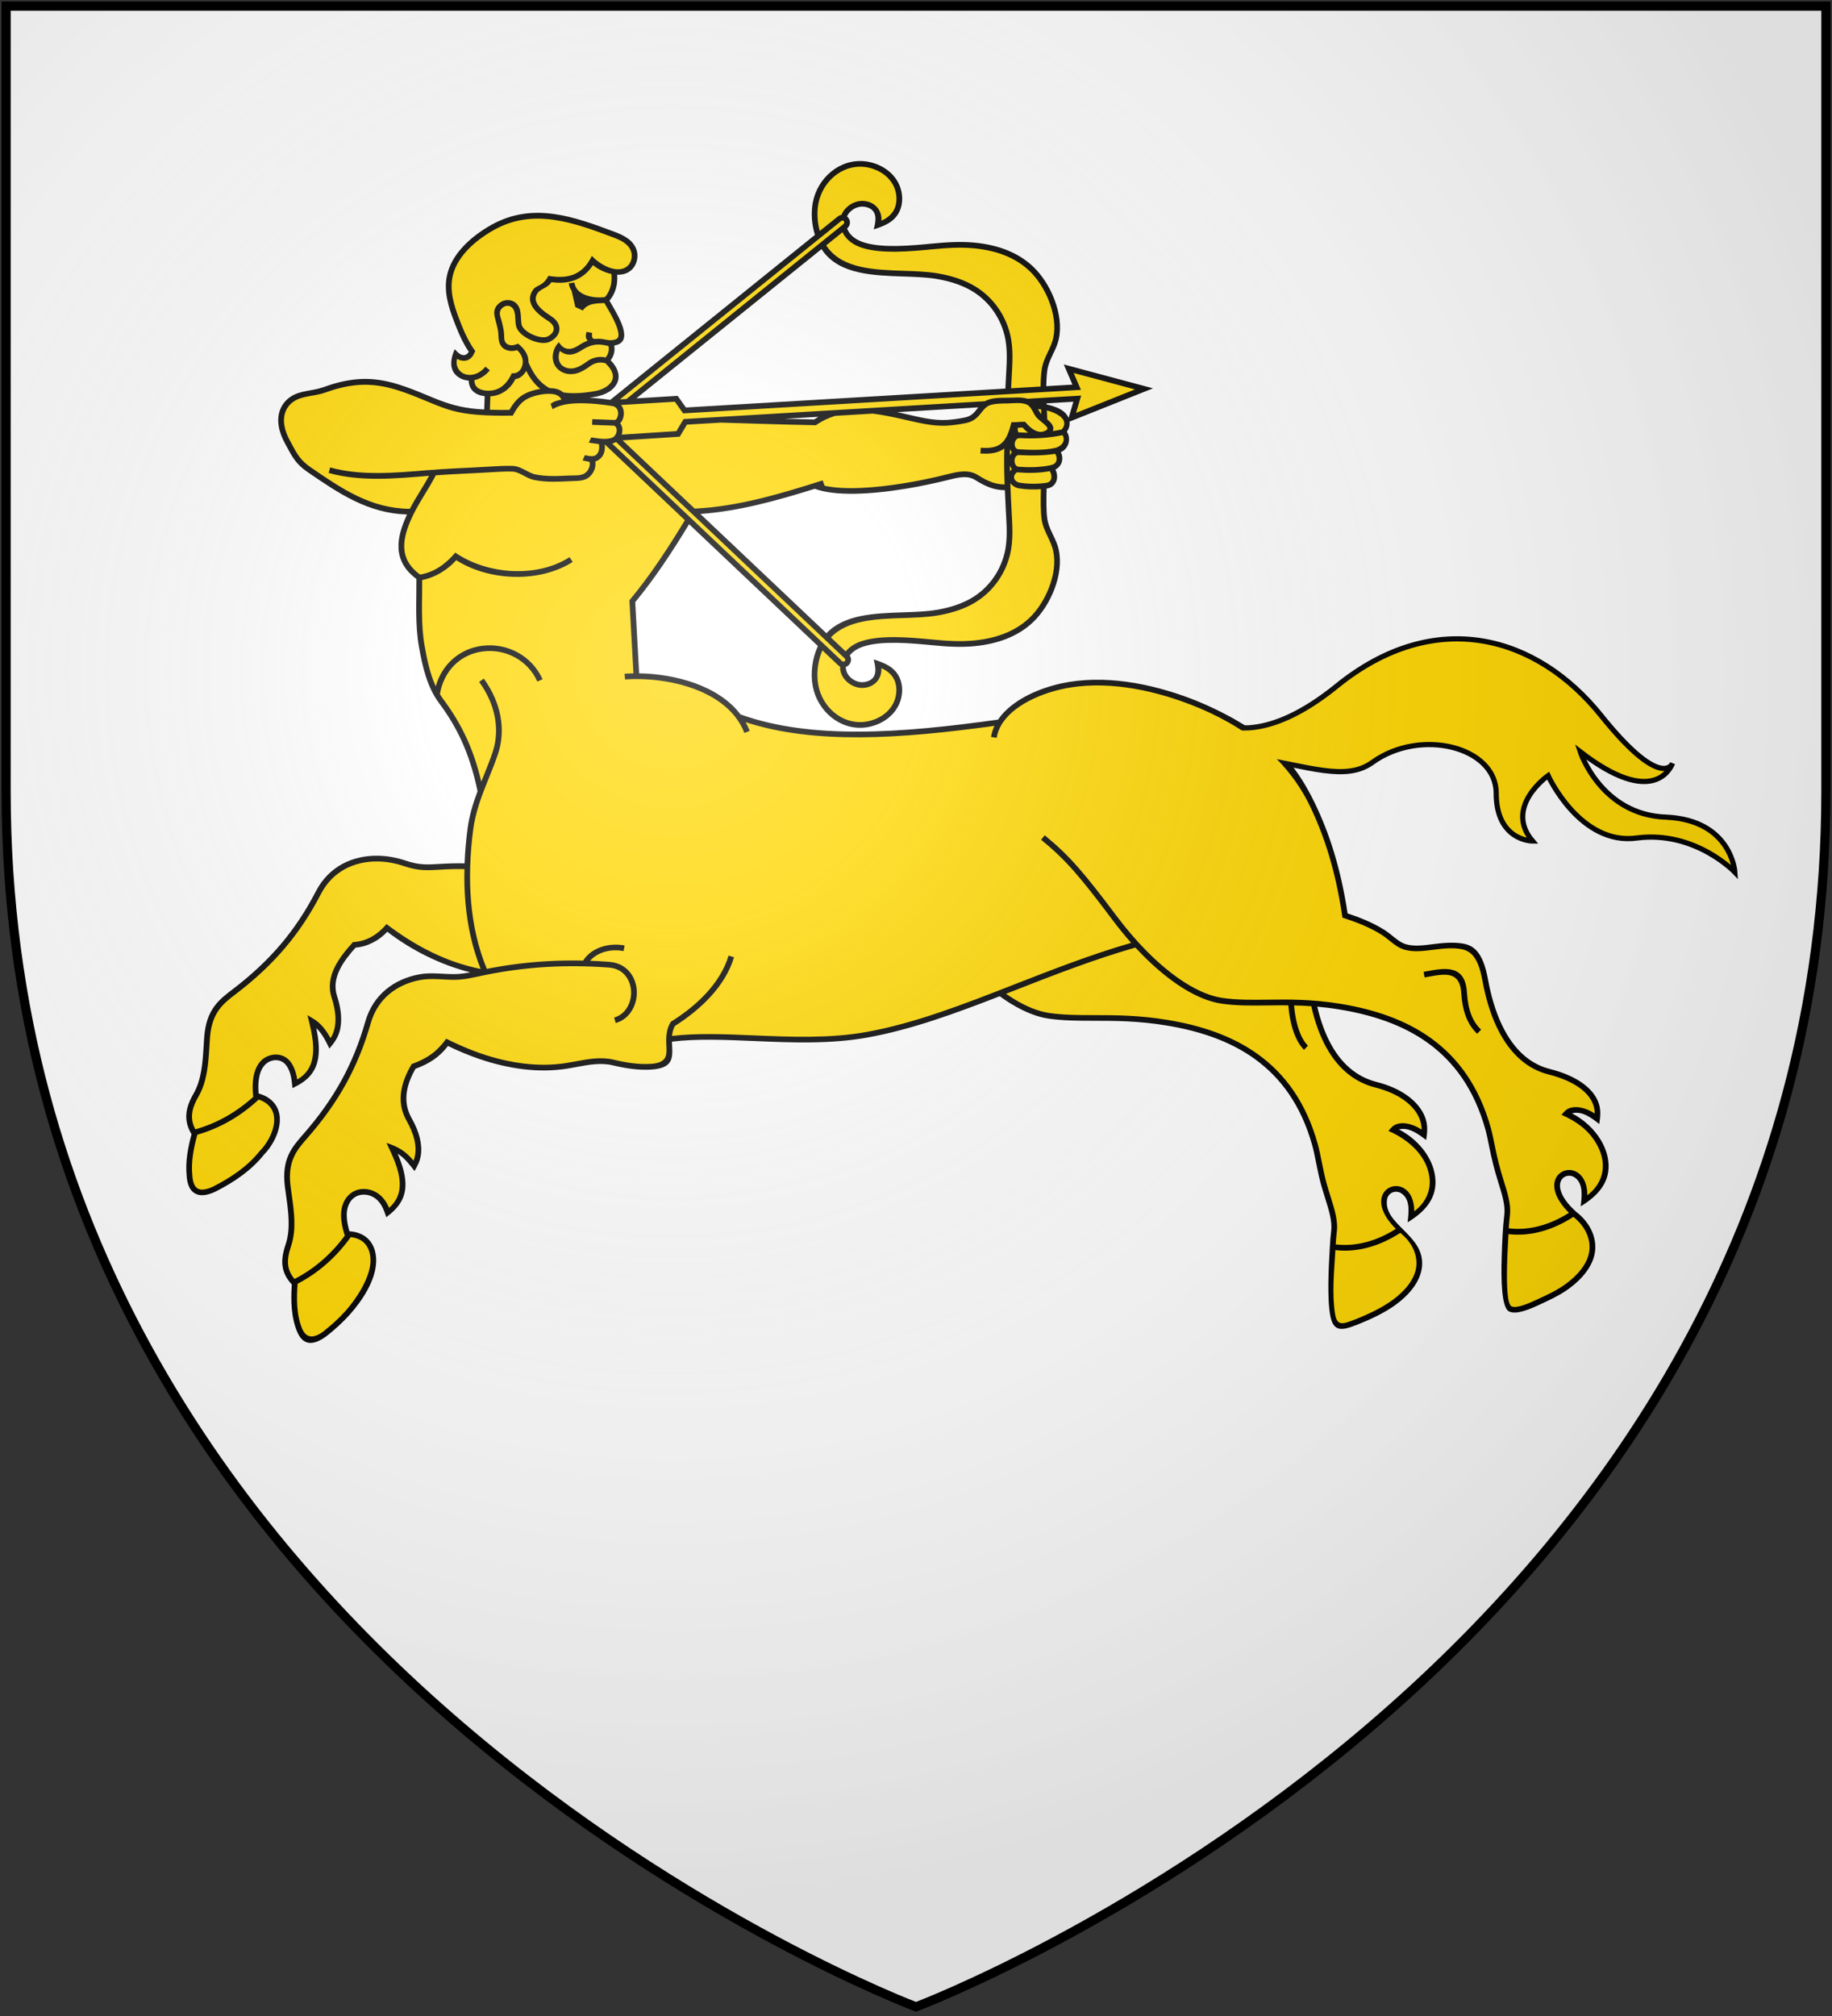 <?xml version="1.0" encoding="UTF-8" standalone="no"?>
<svg
   xmlns:dc="http://purl.org/dc/elements/1.1/"
   xmlns:cc="http://creativecommons.org/ns#"
   xmlns:rdf="http://www.w3.org/1999/02/22-rdf-syntax-ns#"
   xmlns:svg="http://www.w3.org/2000/svg"
   xmlns="http://www.w3.org/2000/svg"
   xmlns:xlink="http://www.w3.org/1999/xlink"
   xmlns:sodipodi="http://sodipodi.sourceforge.net/DTD/sodipodi-0.dtd"
   xmlns:inkscape="http://www.inkscape.org/namespaces/inkscape"
   width="600"
   height="660"
   id="svg2"
   version="1.1"
   inkscape:version="0.91 r13725"
   sodipodi:docname="Blason_vide_3D_600x660.svg">
  <rect width="100%" height="100%" fill="#333333" stroke="none"/>
  <defs
     id="defs17">
    <radialGradient
       inkscape:collect="always"
       xlink:href="#rg"
       id="radialGradient4153"
       gradientUnits="userSpaceOnUse"
       cx="220"
       cy="220"
       r="405" />
  </defs>
  <sodipodi:namedview
     pagecolor="#ffffff"
     bordercolor="#666666"
     borderopacity="1"
     objecttolerance="10"
     gridtolerance="10"
     guidetolerance="10"
     inkscape:pageopacity="0"
     inkscape:pageshadow="2"
     inkscape:window-width="1366"
     inkscape:window-height="705"
     id="namedview15"
     showgrid="false"
     inkscape:zoom="0.5"
     inkscape:cx="259.95759"
     inkscape:cy="507.54244"
     inkscape:window-x="-8"
     inkscape:window-y="-8"
     inkscape:window-maximized="1"
     inkscape:current-layer="svg2"
     showguides="false" />
  <radialGradient
     id="rg"
     gradientUnits="userSpaceOnUse"
     cx="220"
     cy="220"
     r="405">
    <stop
       style="stop-color:#fff;stop-opacity:.3"
       offset="0"
       id="stop5" />
    <stop
       style="stop-color:#fff;stop-opacity:.2"
       offset=".2"
       id="stop7" />
    <stop
       style="stop-color:#666;stop-opacity:.1"
       offset=".6"
       id="stop9" />
    <stop
       style="stop-color:#000;stop-opacity:.13"
       offset="1"
       id="stop11" />
  </radialGradient>
  <path
     inkscape:connector-curvature="0"
     style="fill:#ffffff;fill-opacity:1;stroke:none;stroke-width:3"
     id="path7212"
     d="m 2,2 0,257 c 0,286 298,398 298,398 0,0 298,-112 298,-398 L 598,2 Z" />
  <path
     inkscape:connector-curvature="0"
     style="fill:none;fill-opacity:1;stroke:none;stroke-width:3"
     id="path7200"
     d="m 2,2 0,257 c 0,286 298,398 298,398 0,0 298,-112 298,-398 L 598,2 Z" />
  <g
     transform="matrix(-0.809,-0.588,0.588,-0.809,290.026,618.778)"
     id="g4534" />
  <g
     transform="matrix(6.544,0,0,6.544,21.278,42.692)"
     style="fill-rule:evenodd"
     id="g4277">
    <path
       sodipodi:nodetypes="ccccccccccccsccccccccccccccsccccccccccccccccccccccccccccccccccccccccccccccccccccccccccccccccccccccccccccccccccccccccccccccccsccccccccccccccccccccccccccscccccccsccccccccccccscccccccccccccccccccccccccccccccsccccccccscccccccccccccccccccccccccccscccccccccccccccccccccccsccccccccccccccccccsccccccccccccccccccccccccccccccccccccccccccccccc"
       class="fil0"
       d="m 27.637,7.22 c 0.034,0.475 -0.074,0.93 -0.387,1.297 0.256,0.457 0.798,1.285 0.734,1.809 -0.027,0.218 -0.162,0.382 -0.495,0.438 0.048,0.265 -0.016,0.523 -0.181,0.736 0.377,0.376 0.584,0.906 0.185,1.356 -0.32,0.36 -0.789,0.457 -1.241,0.518 0.106,0.005 0.214,0.012 0.325,0.022 0.237,0.02 0.474,0.049 0.712,0.085 L 37.533,5.227 C 37.368,4.7 37.33,4.115 37.428,3.601 c 0.234,-1.223 1.332,-2.187 2.593,-2.058 0.726,0.074 1.441,0.5 1.738,1.187 0.174,0.403 0.2,0.915 0.009,1.321 -0.252,0.537 -0.766,0.736 -1.292,0.899 C 40.592,4.51 40.684,3.99 40.105,3.837 40.04,3.82 39.971,3.812 39.902,3.812 l 0,-5.729e-4 -0.017,1.91e-4 0,4.77e-5 c -0.197,0.005 -0.398,0.093 -0.551,0.229 -0.089,0.079 -0.153,0.168 -0.195,0.262 0.167,0.135 0.225,0.408 0.005,0.604 l -7.64e-4,6.683e-4 c 0.007,0.018 0.014,0.035 0.022,0.053 0.154,0.345 0.493,0.542 0.839,0.649 0.931,0.289 2.35,0.153 3.393,0.053 0.718,-0.069 1.424,-0.117 2.145,-0.046 1.212,0.119 2.297,0.528 3.072,1.358 l 4.77e-4,5.728e-4 4.77e-4,6.207e-4 -4.7e-5,4.77e-5 c 0.846,0.907 1.456,2.512 1.06,3.696 -0.15,0.448 -0.439,0.841 -0.509,1.316 l -9.6e-5,0 -0.001,0.011 c -0.035,0.244 -0.05,0.516 -0.054,0.797 l 1.31,-0.077 -0.434,-1.011 4.466,1.196 -4.178,1.666 c 0.02,0.169 -0.018,0.346 -0.133,0.503 0.231,0.351 0.086,0.869 -0.303,1.024 0.034,0.066 0.058,0.138 0.069,0.212 l 9.5e-5,0 c 0.039,0.269 -0.087,0.54 -0.338,0.657 0.192,0.392 0.059,0.88 -0.418,0.949 l -0.023,0.003 c -0.017,0.516 -0.023,1.106 0.033,1.501 l 0.001,0.011 9.6e-5,0 c 0.07,0.475 0.359,0.868 0.509,1.316 0.396,1.184 -0.213,2.789 -1.06,3.696 l 4.8e-5,4.8e-5 -4.78e-4,6.2e-4 -4.77e-4,5.73e-4 c -0.775,0.83 -1.861,1.239 -3.072,1.358 -0.722,0.071 -1.428,0.023 -2.145,-0.046 -1.043,-0.1 -2.462,-0.235 -3.393,0.053 -0.277,0.086 -0.55,0.23 -0.727,0.462 0.16,0.228 0.018,0.499 -0.197,0.575 0.003,0.194 0.082,0.38 0.253,0.532 0.153,0.137 0.354,0.225 0.551,0.229 l 0,4.8e-5 0.017,1.91e-4 0,-5.73e-4 c 0.069,0 0.138,-0.009 0.203,-0.026 0.579,-0.153 0.487,-0.673 0.372,-1.112 0.526,0.163 1.04,0.362 1.292,0.899 0.191,0.406 0.165,0.918 -0.009,1.321 -0.297,0.687 -1.011,1.113 -1.738,1.187 -1.261,0.129 -2.359,-0.836 -2.593,-2.058 -0.124,-0.647 -0.032,-1.405 0.258,-2.019 L 31.237,19.701 c -0.821,1.35 -1.689,2.681 -2.697,3.9 l 0.196,3.561 c 1.827,0.027 3.988,0.619 5.074,2.055 1.78,0.637 3.793,0.869 5.941,0.861 2.207,-0.008 4.558,-0.269 6.947,-0.601 0.544,-0.807 1.615,-1.392 2.758,-1.71 2.116,-0.588 4.471,-0.196 6.493,0.512 0.875,0.306 1.718,0.696 2.529,1.143 1.331,0.779 1.46,0.876 2.717,2.095 0.512,0.595 0.951,1.293 1.373,2.169 0.347,0.721 0.668,1.518 0.946,2.435 0.272,0.893 0.503,1.898 0.679,3.052 0.269,0.088 0.564,0.193 0.866,0.321 0.335,0.142 0.68,0.314 1.007,0.522 0.134,0.086 0.257,0.185 0.379,0.284 0.21,0.17 0.42,0.34 0.663,0.413 0.401,0.12 0.879,0.059 1.349,-0.002 0.478,-0.062 1.019,-0.113 1.503,-0.031 0.557,0.094 1.011,0.437 1.256,1.781 0.312,1.716 0.925,3.08 1.867,3.863 0.18,0.15 0.373,0.278 0.579,0.384 0.204,0.105 0.422,0.188 0.652,0.246 l 9.55e-4,2.87e-4 c 1.256,0.317 2.093,0.886 2.401,1.598 0.167,0.386 0.137,0.748 0.069,1.154 -0.366,-0.284 -0.854,-0.676 -1.362,-0.531 0.607,0.314 1.113,0.788 1.437,1.324 0.199,0.329 0.33,0.682 0.377,1.039 0.139,1.07 -0.515,1.766 -1.379,2.288 0.052,-0.463 0.149,-1.109 -0.278,-1.428 -0.297,-0.222 -0.704,-0.07 -0.753,0.305 -0.042,0.322 0.15,0.802 0.8,1.393 0.666,0.505 1.037,1.238 0.95,1.979 -0.091,0.775 -0.704,1.429 -1.3,1.865 -0.457,0.334 -0.96,0.566 -1.471,0.802 -0.439,0.202 -1.157,0.534 -1.54,0.339 l 9.5e-5,-2.39e-4 -1.91e-4,-9.5e-5 -9.54e-4,-4.78e-4 c -0.373,-0.19 -0.396,-1.613 -0.36,-2.732 0.022,-0.704 0.047,-1.411 0.131,-2.111 0.057,-0.471 -0.124,-1.044 -0.315,-1.651 -0.182,-0.578 -0.323,-1.148 -0.442,-1.745 -0.063,-0.315 -0.122,-0.611 -0.19,-0.854 l 0,-4.78e-4 -2.86e-4,-9.54e-4 -1.43e-4,4.7e-5 c -0.563,-2.026 -1.587,-3.395 -2.867,-4.323 -1.284,-0.931 -2.83,-1.42 -4.429,-1.684 -0.392,-0.065 -0.763,-0.11 -1.119,-0.142 0.346,1.467 0.943,2.569 1.812,3.216 0.172,0.128 0.355,0.239 0.549,0.331 0.194,0.092 0.4,0.166 0.616,0.221 l 9.55e-4,2.86e-4 c 1.258,0.318 2.096,0.968 2.403,1.723 0.161,0.397 0.137,0.764 0.068,1.18 -0.371,-0.282 -0.858,-0.658 -1.362,-0.531 0.892,0.461 1.681,1.337 1.813,2.362 0.139,1.07 -0.515,1.766 -1.379,2.288 0.052,-0.463 0.149,-1.109 -0.278,-1.428 -0.297,-0.222 -0.704,-0.07 -0.753,0.305 -0.165,1.267 1.938,1.761 1.749,3.372 -0.091,0.775 -0.704,1.429 -1.3,1.865 -0.574,0.42 -1.278,0.745 -1.945,1.009 -0.766,0.303 -1.182,0.365 -1.339,-0.441 -0.172,-0.884 -0.078,-2.518 -0.037,-3.215 0.006,-0.103 0.011,-0.185 0.013,-0.232 l 0,-4.78e-4 c 0.013,-0.276 0.035,-0.551 0.068,-0.824 0.057,-0.471 -0.124,-1.044 -0.315,-1.651 -0.057,-0.182 -0.116,-0.368 -0.168,-0.549 l -9.55e-4,-0.003 c -0.115,-0.402 -0.197,-0.812 -0.273,-1.193 -0.063,-0.315 -0.122,-0.611 -0.19,-0.854 l 0,-4.78e-4 -2.87e-4,-9.55e-4 -1.43e-4,4.8e-5 c -0.563,-2.026 -1.587,-3.395 -2.867,-4.323 -1.284,-0.931 -2.83,-1.42 -4.429,-1.684 -1.407,-0.232 -2.563,-0.234 -3.605,-0.235 -0.808,-9.54e-4 -1.549,-0.002 -2.289,-0.108 -0.59,-0.084 -1.217,-0.337 -1.853,-0.721 -0.118,-0.071 -0.242,-0.151 -0.369,-0.237 -0.078,-0.053 -0.155,-0.107 -0.232,-0.163 -2.246,0.872 -4.415,1.669 -6.621,2.067 -1.857,0.336 -3.826,0.253 -5.688,0.174 -1.471,-0.062 -2.875,-0.121 -4.094,0.033 0.002,0.064 0.005,0.128 0.008,0.19 0.031,0.632 0.056,1.141 -1.066,1.207 -0.642,0.037 -1.283,-0.066 -1.906,-0.214 -0.598,-0.143 -1.199,-0.03 -1.809,0.083 -0.151,0.028 -0.302,0.056 -0.45,0.08 l -5.25e-4,0 -0.001,1.91e-4 0,9.5e-5 c -1.456,0.237 -2.991,0.008 -4.445,-0.491 -0.525,-0.181 -1.04,-0.397 -1.539,-0.64 -0.433,0.572 -0.957,0.894 -1.625,1.14 -0.446,0.774 -0.666,1.636 -0.199,2.46 0.402,0.708 0.546,1.339 0.464,1.874 -0.046,0.297 -0.169,0.531 -0.315,0.783 -0.247,-0.323 -0.499,-0.646 -0.844,-0.871 0.211,0.496 0.371,0.987 0.389,1.454 0.031,0.787 -0.357,1.282 -0.959,1.725 -0.128,-0.397 -0.273,-0.795 -0.663,-1.01 l 0,-4.78e-4 c -0.162,-0.09 -0.337,-0.127 -0.505,-0.118 -0.534,0.027 -0.822,0.502 -0.811,1.047 0.005,0.266 0.06,0.531 0.135,0.785 0.311,0.022 0.562,0.107 0.759,0.237 0.429,0.283 0.592,0.781 0.579,1.276 -0.025,0.963 -0.704,1.973 -1.327,2.667 -0.34,0.379 -0.726,0.727 -1.14,1.055 l -0.003,0.003 c -0.71,0.526 -1.204,0.457 -1.483,-0.207 -0.307,-0.732 -0.322,-1.586 -0.269,-2.368 -0.277,-0.299 -0.42,-0.597 -0.464,-0.919 -0.045,-0.332 0.018,-0.682 0.152,-1.079 0.261,-0.774 0.14,-1.636 0.024,-2.464 -0.018,-0.131 -0.037,-0.261 -0.057,-0.417 l -2.86e-4,-0.002 c -0.177,-1.39 0.345,-1.986 0.91,-2.63 0.737,-0.84 1.397,-1.742 1.933,-2.725 0.488,-0.894 0.876,-1.851 1.179,-2.914 0.389,-1.366 1.453,-2.123 2.661,-2.358 0.652,-0.127 1.233,-0.004 1.871,-0.021 0.244,-0.006 0.48,-0.041 0.717,-0.087 -1.493,-0.379 -2.925,-1.098 -4.147,-2.029 -0.41,0.437 -0.983,0.744 -1.584,0.791 -0.572,0.641 -1.233,1.49 -0.931,2.416 0.169,0.518 0.273,1.11 0.159,1.653 -0.085,0.407 -0.284,0.686 -0.541,0.982 -0.178,-0.366 -0.36,-0.734 -0.654,-1.024 0.108,0.528 0.167,1.041 0.092,1.502 -0.126,0.779 -0.607,1.186 -1.286,1.501 -0.04,-0.402 -0.075,-0.852 -0.343,-1.173 -0.193,-0.231 -0.491,-0.275 -0.754,-0.176 -0.265,0.1 -0.486,0.353 -0.572,0.819 -0.048,0.263 -0.047,0.534 -0.025,0.799 0.3,0.084 0.529,0.217 0.696,0.384 0.758,0.756 0.209,2.032 -0.42,2.668 -0.643,0.808 -1.513,1.391 -2.425,1.854 l -0.004,0.002 c -0.438,0.205 -0.783,0.236 -1.033,0.093 C 6.252,53.042 6.112,52.733 6.087,52.259 l 4.78e-5,0 c -0.031,-0.332 -0.016,-0.676 0.033,-1.027 0.046,-0.331 0.121,-0.669 0.215,-1.011 -0.423,-0.695 -0.298,-1.347 0.092,-2.021 0.41,-0.707 0.463,-1.575 0.514,-2.409 0.008,-0.136 0.017,-0.273 0.025,-0.392 l 0.002,-0.031 c 0.103,-1.398 0.734,-1.878 1.416,-2.397 0.889,-0.676 1.716,-1.43 2.437,-2.285 0.656,-0.779 1.227,-1.639 1.735,-2.62 0.653,-1.262 1.846,-1.792 3.077,-1.781 0.239,0.002 0.478,0.024 0.713,0.065 0.236,0.041 0.47,0.101 0.699,0.178 l 5.72e-4,0 0.001,4.77e-4 -4.8e-5,1.91e-4 c 0.681,0.231 1.074,0.207 1.765,0.164 0.396,-0.024 0.792,-0.034 1.188,-0.026 0.022,-0.563 0.071,-1.129 0.143,-1.692 0.088,-0.694 0.282,-1.318 0.506,-1.918 -0.206,-0.991 -0.476,-1.805 -0.798,-2.513 -0.329,-0.722 -0.713,-1.334 -1.14,-1.908 -0.594,-0.799 -0.822,-1.833 -0.994,-2.794 -0.2,-1.124 -0.12,-2.266 -0.127,-3.4 -0.612,-0.452 -0.87,-0.974 -0.897,-1.547 -0.025,-0.529 0.151,-1.092 0.426,-1.679 -1.961,-0.062 -3.4,-1.042 -4.975,-2.121 -0.573,-0.392 -0.756,-0.732 -1.057,-1.293 -0.028,-0.053 -0.058,-0.107 -0.088,-0.164 l -6.21e-4,-0.001 c -0.141,-0.261 -0.252,-0.541 -0.3,-0.835 -0.111,-0.682 0.16,-1.194 0.601,-1.485 0.476,-0.315 1.088,-0.275 1.612,-0.465 2.279,-0.827 3.519,-0.311 5.518,0.521 0.74,0.308 1.379,0.495 2.191,0.564 0.119,0.01 0.239,0.018 0.362,0.025 l 0.023,-0.666 c -0.239,-0.026 -0.426,-0.104 -0.56,-0.224 -0.161,-0.144 -0.235,-0.342 -0.241,-0.555 -0.162,-0.009 -0.315,-0.053 -0.445,-0.128 -0.567,-0.324 -0.482,-0.926 -0.255,-1.442 0.1,0.098 0.2,0.217 0.332,0.271 0.164,0.067 0.295,-0.004 0.373,-0.144 C 19.954,10.703 19.763,10.295 19.598,9.878 19.45,9.507 19.298,9.123 19.194,8.73 19.088,8.327 19.031,7.913 19.08,7.491 19.205,6.402 20.054,5.55 20.926,4.976 21.07,4.881 21.213,4.795 21.352,4.718 l 9.6e-5,1.91e-4 0.001,-7.639e-4 5.73e-4,-5.728e-4 c 2.094,-1.157 4.151,-0.39 6.144,0.354 0.464,0.173 0.945,0.403 1.111,0.915 0.095,0.292 0.033,0.639 -0.152,0.884 -0.03,0.04 -0.063,0.076 -0.099,0.109 l -3e-4,-2.865e-4 c -0.198,0.183 -0.454,0.25 -0.721,0.242 z m 22.591,7.165 0.24,-0.811 -1.341,0.079 0.002,0.058 c 0.4,0.087 0.933,0.256 1.099,0.673 z m -18.427,4.804 6.309,5.968 c 0.886,-0.949 2.418,-1 3.852,-1.048 0.583,-0.02 1.15,-0.039 1.642,-0.12 l 0,-9.5e-5 0.002,-2.87e-4 4.77e-4,0 c 0.581,-0.097 1.141,-0.259 1.638,-0.525 0.894,-0.479 1.53,-1.319 1.773,-2.299 0.179,-0.722 0.103,-1.465 0.067,-2.199 -0.016,-0.322 -0.032,-0.644 -0.045,-0.966 -0.274,-0.001 -0.516,-0.05 -0.74,-0.129 -0.273,-0.096 -0.513,-0.234 -0.75,-0.382 -0.187,-0.117 -0.386,-0.151 -0.596,-0.142 -0.223,0.01 -0.466,0.068 -0.721,0.132 l 4.8e-5,9.5e-5 -0.002,5.25e-4 -4.78e-4,0 c -0.704,0.176 -1.416,0.326 -2.132,0.444 -1.821,0.301 -3.574,0.376 -4.571,0.007 -1.855,0.575 -3.78,1.12 -5.724,1.258 z m -3.205,-5.784 2.068,-0.126 0.413,0.583 15.988,-0.946 c 0.007,-0.155 0.015,-0.309 0.023,-0.464 0.036,-0.734 0.112,-1.477 -0.067,-2.199 C 46.779,9.273 46.142,8.433 45.248,7.955 44.751,7.688 44.192,7.526 43.611,7.429 l -4.78e-4,0 -0.002,-2.865e-4 0,-9.54e-5 C 43.116,7.347 42.55,7.328 41.967,7.309 40.444,7.258 38.812,7.203 37.958,6.075 c -0.033,-0.044 -0.065,-0.089 -0.095,-0.136 l -9.267,7.466 z m 7.43,1.023 c 0.49,0.013 0.979,0.025 1.469,0.033 0.07,-0.047 0.14,-0.091 0.21,-0.133 l -1.679,0.099 z m 5.627,-0.333 c 0.141,0.031 0.282,0.062 0.424,0.094 0.658,0.148 1.346,0.33 2.025,0.297 0.301,-0.015 0.604,-0.059 0.911,-0.119 0.275,-0.053 0.426,-0.164 0.608,-0.4 0.029,-0.037 0.059,-0.075 0.089,-0.113 z"
       id="path35"
       inkscape:connector-curvature="0"
       style="fill:#000000;fill-rule:nonzero" />
    <path
       sodipodi:nodetypes="ccscccccccccc"
       inkscape:connector-curvature="0"
       style="fill:#ffd700;fill-opacity:1;stroke:#000000;stroke-width:0.26;stroke-linecap:butt;stroke-linejoin:miter;stroke-miterlimit:4;stroke-dasharray:none;stroke-opacity:1"
       id="path4580"
       d="m 59.322,31.345 c 2.96,0.467 4.778,1.246 6.128,0.26 2.389,-1.714 6.18,-0.779 6.18,1.558 0,2.389 1.818,2.389 1.818,2.389 -1.454,-1.714 0.779,-3.272 0.779,-3.272 0,0 1.61,3.532 4.466,3.116 2.908,-0.364 4.882,1.714 4.882,1.714 0,0 -0.156,-2.597 -3.428,-2.753 -3.272,-0.104 -4.311,-3.272 -4.311,-3.272 3.635,2.804 4.518,0.831 4.622,0.571 -0.104,0.26 -0.831,1.039 -3.584,-2.389 -3.168,-3.947 -8.258,-5.505 -13.243,-1.454 -2.701,2.181 -4.57,2.285 -5.713,1.922 z" />
    <path
       inkscape:connector-curvature="0"
       d="m 67.995,42.096 0.15,-0.028 c 0.254,-0.047 0.51,-0.095 0.752,-0.11 0.667,-0.041 1.207,0.152 1.269,1.171 0.028,0.46 0.104,0.829 0.224,1.132 0.118,0.297 0.28,0.531 0.483,0.726 l -0.198,0.206 c -0.231,-0.222 -0.416,-0.489 -0.55,-0.827 -0.132,-0.332 -0.215,-0.73 -0.245,-1.221 -0.048,-0.785 -0.459,-0.934 -0.967,-0.903 -0.226,0.014 -0.472,0.06 -0.717,0.105 -0.039,0.007 -0.077,0.014 -0.151,0.028 l -0.05,-0.281 z M 9.697,48.485 c -0.884,0.819 -1.911,1.426 -3.072,1.758 -0.098,0.35 -0.176,0.694 -0.223,1.028 -0.046,0.333 -0.06,0.657 -0.031,0.968 l 5.25e-4,0.006 c 0.02,0.369 0.112,0.6 0.275,0.693 0.165,0.094 0.421,0.06 0.768,-0.101 l -4.78e-5,-9.6e-5 c 0.878,-0.445 1.716,-1.004 2.334,-1.782 l 0.004,-0.005 0.006,-0.006 c 0.51,-0.512 1.066,-1.635 0.428,-2.271 C 10.068,48.653 9.907,48.555 9.697,48.485 Z m 4.605,6.882 c -0.703,0.979 -1.589,1.778 -2.66,2.334 -0.053,0.727 -0.061,1.558 0.226,2.24 0.2,0.473 0.555,0.521 1.067,0.141 l 4.8e-5,4.8e-5 c 0.401,-0.318 0.774,-0.654 1.101,-1.019 0.532,-0.592 1.233,-1.651 1.255,-2.484 0.01,-0.393 -0.107,-0.803 -0.451,-1.031 -0.14,-0.093 -0.318,-0.157 -0.537,-0.183 z M 30.384,45.303 c 1.23,-0.15 2.631,-0.091 4.098,-0.029 1.848,0.078 3.801,0.16 5.627,-0.17 2.448,-0.442 4.87,-1.389 7.406,-2.38 1.866,-0.729 3.794,-1.483 5.844,-2.08 -0.325,-0.366 -0.635,-0.746 -0.928,-1.137 l -4.77e-4,0 -0.002,-0.003 3.35e-4,-2.38e-4 c -0.822,-1.095 -1.409,-1.848 -1.944,-2.454 -0.532,-0.601 -1.015,-1.059 -1.632,-1.565 l 0.181,-0.222 c 0.627,0.513 1.119,0.98 1.664,1.597 0.542,0.613 1.133,1.372 1.959,2.472 l 4.78e-4,0 0.002,0.002 -3.34e-4,2.39e-4 c 0.445,0.593 0.927,1.16 1.447,1.689 1.28,1.301 2.647,2.21 3.831,2.379 0.726,0.104 1.458,0.095 2.255,0.085 1.053,-0.013 2.22,-0.027 3.645,0.208 1.64,0.27 3.227,0.774 4.551,1.734 1.329,0.963 2.391,2.382 2.974,4.478 l 0,4.77e-4 2.86e-4,9.55e-4 1.43e-4,-4.8e-5 c 0.073,0.263 0.132,0.559 0.195,0.874 0.117,0.587 0.255,1.148 0.434,1.716 0.201,0.637 0.39,1.239 0.326,1.77 -0.026,0.219 -0.046,0.438 -0.059,0.658 1.076,0.128 2.108,-0.204 3.012,-0.775 -0.601,-0.6 -0.776,-1.116 -0.728,-1.487 0.077,-0.59 0.737,-0.849 1.207,-0.498 0.251,0.187 0.444,0.545 0.442,1.104 0.545,-0.41 0.85,-1.012 0.761,-1.699 -0.041,-0.315 -0.159,-0.63 -0.338,-0.927 -0.405,-0.669 -1.011,-1.092 -1.715,-1.395 0.136,-0.167 0.24,-0.298 0.464,-0.357 0.293,-0.078 0.721,-0.017 1.198,0.29 -4.78e-4,-0.179 -0.037,-0.356 -0.108,-0.52 -0.272,-0.629 -1.041,-1.139 -2.209,-1.434 l -9.55e-4,-2.87e-4 c -0.251,-0.064 -0.489,-0.154 -0.714,-0.27 -0.223,-0.115 -0.433,-0.255 -0.63,-0.419 -0.997,-0.828 -1.642,-2.251 -1.965,-4.032 -0.204,-1.122 -0.566,-1.443 -1.011,-1.54 -0.446,-0.097 -0.992,-0.034 -1.431,0.023 -0.5,0.064 -1.009,0.13 -1.466,-0.007 -0.296,-0.089 -0.529,-0.277 -0.761,-0.466 -0.117,-0.095 -0.234,-0.189 -0.353,-0.265 -0.311,-0.198 -0.642,-0.362 -0.966,-0.5 -0.325,-0.138 -0.643,-0.249 -0.926,-0.34 l -0.085,-0.027 -0.013,-0.088 C 63.747,38.122 63.515,37.103 63.241,36.204 62.968,35.305 62.652,34.521 62.311,33.81 61.023,31.134 58.555,29.494 55.855,28.549 53.888,27.86 51.592,27.47 49.532,28.042 48.108,28.438 46.806,29.257 46.63,30.388 l -0.282,-0.044 c 0.03,-0.194 0.088,-0.379 0.171,-0.555 -2.323,0.32 -4.61,0.566 -6.769,0.574 -2.039,0.007 -3.961,-0.199 -5.687,-0.758 0.078,0.139 0.147,0.284 0.206,0.436 l -0.266,0.103 C 33.174,27.997 30.143,27.317 28.031,27.467 l -0.024,-0.285 0.004,-2.87e-4 c 0.143,-0.01 0.29,-0.017 0.44,-0.019 l -0.198,-3.601 -0.003,-0.056 c 1.042,-1.253 1.931,-2.615 2.776,-4.005 l -4.012,-3.796 c 0.022,0.177 0.005,0.354 -0.065,0.505 -0.074,0.158 -0.204,0.285 -0.406,0.354 0.034,0.2 -0.018,0.409 -0.128,0.578 -0.281,0.436 -0.689,0.385 -1.142,0.407 -0.642,0.032 -1.216,0.061 -1.812,-0.065 l -0.001,0 -0.011,-0.002 -0.001,-5.73e-4 c -0.168,-0.038 -0.325,-0.121 -0.485,-0.205 -0.192,-0.101 -0.389,-0.205 -0.58,-0.209 -0.374,-0.009 -0.76,0.015 -1.153,0.039 -0.892,0.055 -1.78,0.085 -2.671,0.148 -0.337,0.661 -0.776,1.264 -1.105,1.929 -0.299,0.606 -0.498,1.18 -0.474,1.699 0.023,0.491 0.251,0.943 0.793,1.339 0.73,-0.121 1.3,-0.555 1.761,-1.098 1.58,1.085 4.051,1.289 5.717,0.229 l -9.5e-5,-9.6e-5 0.003,-0.002 0.156,0.239 -0.003,0.002 -0.001,5.73e-4 c -1.669,1.063 -4.199,0.949 -5.821,-0.09 -0.449,0.49 -1.05,0.866 -1.707,0.991 0.005,1.101 -0.071,2.21 0.123,3.3 0.119,0.67 0.265,1.385 0.557,2.019 0.302,-1.102 1.196,-1.889 2.332,-2.03 1.257,-0.155 2.491,0.507 3.012,1.675 l -0.261,0.116 c -0.471,-1.056 -1.582,-1.648 -2.716,-1.508 -1.152,0.142 -1.973,1 -2.16,2.137 0.055,0.09 0.113,0.178 0.176,0.263 0.438,0.589 0.832,1.217 1.171,1.96 0.284,0.623 0.528,1.326 0.724,2.153 0.04,-0.099 0.08,-0.198 0.119,-0.297 0.154,-0.382 0.308,-0.763 0.439,-1.151 0.3,-0.89 0.209,-1.802 -0.141,-2.622 C 21.184,28.347 21.105,28.19 21.018,28.037 20.932,27.886 20.835,27.737 20.73,27.593 l 0,-5.73e-4 -6.21e-4,-8.6e-4 0.232,-0.167 3.34e-4,4.77e-4 2.87e-4,-1.91e-4 c 0.109,0.151 0.211,0.308 0.305,0.471 0.093,0.162 0.176,0.329 0.249,0.499 0.376,0.881 0.473,1.863 0.149,2.825 -0.134,0.398 -0.289,0.781 -0.444,1.166 -0.334,0.829 -0.672,1.665 -0.794,2.624 -0.154,1.212 -0.204,2.43 -0.098,3.617 0.101,1.143 0.347,2.26 0.783,3.319 1.016,-0.201 2.014,-0.325 3.008,-0.382 0.605,-0.035 1.209,-0.045 1.813,-0.032 0.423,-0.672 1.331,-0.905 2.078,-0.755 l -0.056,0.28 c -0.583,-0.117 -1.272,0.024 -1.674,0.485 0.32,0.012 0.64,0.029 0.961,0.053 0.522,0.039 0.893,0.29 1.119,0.636 0.545,0.835 0.212,2.142 -0.798,2.425 l -0.077,-0.275 c 0.823,-0.231 1.075,-1.321 0.635,-1.993 -0.18,-0.275 -0.478,-0.476 -0.9,-0.507 -1.033,-0.076 -2.057,-0.09 -3.086,-0.031 -1.029,0.059 -2.064,0.191 -3.117,0.407 -0.532,0.109 -1.023,0.239 -1.555,0.238 -0.587,-0.001 -1.12,-0.1 -1.719,0.016 -1.109,0.216 -2.084,0.908 -2.44,2.156 -0.308,1.082 -0.705,2.057 -1.204,2.972 -0.546,1.001 -1.218,1.92 -1.969,2.776 -0.521,0.594 -1.002,1.143 -0.841,2.406 l 2.87e-4,0.002 c 0.015,0.119 0.036,0.266 0.057,0.414 0.121,0.86 0.246,1.755 -0.036,2.594 -0.12,0.357 -0.178,0.667 -0.14,0.951 0.032,0.234 0.131,0.455 0.317,0.679 1.006,-0.518 1.845,-1.26 2.516,-2.17 l -0.012,-0.035 -5.25e-4,-0.002 c -0.097,-0.309 -0.169,-0.634 -0.175,-0.959 -0.014,-0.737 0.429,-1.337 1.14,-1.338 0.2,-3.34e-4 0.406,0.049 0.598,0.155 l 2.39e-4,-4.3e-4 c 0.268,0.148 0.508,0.406 0.667,0.791 0.41,-0.363 0.55,-0.787 0.532,-1.244 -0.028,-0.708 -0.371,-1.376 -0.664,-2.007 0.567,0.189 0.931,0.385 1.356,0.888 0.254,-0.659 -0.022,-1.414 -0.35,-1.993 -0.543,-0.958 -0.272,-1.943 0.253,-2.835 0.764,-0.276 1.251,-0.608 1.73,-1.269 0.562,0.273 1.129,0.528 1.721,0.731 1.413,0.486 2.901,0.709 4.306,0.48 l 5.25e-4,0 0.001,-1.91e-4 0,-9.5e-5 c 0.152,-0.025 0.298,-0.052 0.444,-0.079 0.64,-0.119 1.271,-0.237 1.927,-0.081 0.596,0.142 1.21,0.243 1.824,0.207 0.838,-0.049 0.819,-0.432 0.796,-0.908 -0.021,-0.431 -0.013,-0.811 0.218,-1.195 1.225,-0.759 2.475,-1.897 2.894,-3.313 l 0.274,0.081 c -0.436,1.471 -1.696,2.635 -2.958,3.438 -0.089,0.16 -0.129,0.329 -0.144,0.498 z M 6.524,49.975 c 1.089,-0.308 2.059,-0.866 2.898,-1.624 -0.036,-0.337 -0.046,-0.681 0.015,-1.016 0.113,-0.612 0.424,-0.934 0.796,-1.052 0.367,-0.117 0.767,-0.037 1.029,0.277 0.174,0.208 0.299,0.516 0.363,0.922 0.472,-0.274 0.693,-0.661 0.765,-1.111 0.114,-0.702 -0.092,-1.428 -0.253,-2.108 l 0.289,0.174 1.43e-4,-2.86e-4 c 0.382,0.219 0.657,0.597 0.865,0.976 0.379,-0.598 0.261,-1.387 0.054,-2.023 -0.354,-1.087 0.394,-2.034 1.068,-2.783 0.682,-0.034 1.236,-0.376 1.679,-0.902 1.419,1.075 2.962,1.896 4.712,2.246 -0.42,-1.054 -0.659,-2.162 -0.76,-3.296 -0.05,-0.562 -0.065,-1.13 -0.052,-1.7 -0.388,-0.008 -0.775,0.002 -1.162,0.026 -0.727,0.045 -1.139,0.07 -1.874,-0.179 l -5.72e-4,0 -0.001,-4.78e-4 4.8e-5,-1.91e-4 c -0.214,-0.072 -0.433,-0.128 -0.654,-0.167 -0.223,-0.039 -0.446,-0.06 -0.667,-0.062 -1.13,-0.01 -2.225,0.474 -2.821,1.627 -0.517,0.999 -1.1,1.876 -1.771,2.673 -0.735,0.873 -1.576,1.639 -2.482,2.329 -0.628,0.478 -1.209,0.92 -1.303,2.19 l -0.002,0.031 c -0.01,0.139 -0.018,0.263 -0.025,0.388 -0.053,0.867 -0.108,1.77 -0.552,2.535 -0.311,0.536 -0.458,1.06 -0.151,1.632 z m 68.966,4.379 c -0.969,0.628 -2.084,0.996 -3.246,0.862 -0.021,0.375 -0.042,0.75 -0.057,1.126 -0.04,1.051 -0.043,2.357 0.205,2.485 l 4.77e-4,0 c 0.26,0.132 0.9,-0.163 1.292,-0.344 0.494,-0.228 0.98,-0.449 1.422,-0.772 0.526,-0.384 1.104,-0.975 1.185,-1.667 0.073,-0.625 -0.239,-1.248 -0.801,-1.691 z M 66.828,55.155 c -0.971,0.628 -2.084,0.994 -3.246,0.862 -0.061,1.035 -0.181,2.18 -0.015,3.207 0.097,0.602 0.407,0.492 0.943,0.283 0.66,-0.257 1.369,-0.582 1.934,-0.995 0.526,-0.384 1.104,-0.975 1.185,-1.667 0.073,-0.625 -0.239,-1.249 -0.801,-1.691 z M 53.573,40.88 c -2.09,0.6 -4.054,1.368 -5.954,2.11 l -0.521,0.203 c 0.025,0.017 0.049,0.034 0.074,0.051 0.115,0.078 0.234,0.154 0.357,0.229 0.604,0.365 1.196,0.604 1.746,0.683 0.725,0.103 1.454,0.104 2.249,0.105 1.055,0.001 2.224,0.003 3.651,0.238 1.64,0.27 3.227,0.774 4.551,1.734 1.329,0.963 2.391,2.382 2.974,4.478 l 0,4.78e-4 2.86e-4,9.55e-4 1.44e-4,-4.8e-5 c 0.073,0.263 0.132,0.559 0.195,0.874 0.075,0.376 0.156,0.781 0.268,1.171 l 9.55e-4,0.003 c 0.053,0.187 0.11,0.366 0.165,0.542 0.201,0.637 0.39,1.239 0.326,1.77 -0.026,0.219 -0.046,0.438 -0.059,0.658 1.077,0.127 2.106,-0.205 3.011,-0.775 -0.6,-0.6 -0.776,-1.116 -0.728,-1.487 0.077,-0.59 0.737,-0.849 1.207,-0.498 0.251,0.187 0.444,0.545 0.442,1.104 0.545,-0.41 0.85,-1.012 0.761,-1.699 -0.143,-1.106 -1.081,-1.904 -2.053,-2.321 0.136,-0.167 0.24,-0.298 0.464,-0.357 0.293,-0.078 0.721,-0.017 1.198,0.29 -1.43e-4,-0.189 -0.039,-0.376 -0.11,-0.552 -0.273,-0.673 -1.042,-1.259 -2.207,-1.552 l -9.55e-4,-2.86e-4 c -0.235,-0.059 -0.458,-0.14 -0.669,-0.24 -0.211,-0.1 -0.41,-0.221 -0.598,-0.36 -0.943,-0.703 -1.582,-1.893 -1.94,-3.469 -0.297,-0.021 -0.584,-0.033 -0.86,-0.039 0.007,0.081 0.015,0.163 0.025,0.245 0.016,0.128 0.035,0.252 0.058,0.37 0.116,0.607 0.324,1.121 0.613,1.399 l -0.198,0.206 c -0.334,-0.321 -0.57,-0.891 -0.696,-1.551 -0.025,-0.129 -0.045,-0.259 -0.061,-0.389 -0.011,-0.092 -0.021,-0.187 -0.028,-0.284 -0.358,-0.004 -0.7,4.77e-4 -1.031,0.004 -0.811,0.01 -1.555,0.019 -2.299,-0.087 -1.249,-0.178 -2.673,-1.118 -3.995,-2.462 -0.112,-0.113 -0.221,-0.229 -0.329,-0.346 z M 18.221,17.279 c -1.661,0.138 -3.389,0.308 -5.024,-0.142 l 0.075,-0.275 c 1.517,0.418 3.173,0.279 4.841,0.139 1.035,-0.087 2.065,-0.116 3.099,-0.18 0.396,-0.024 0.786,-0.049 1.177,-0.039 0.259,0.006 0.486,0.126 0.706,0.242 0.143,0.075 0.283,0.15 0.414,0.179 l 4.7e-5,-2.86e-4 0.011,0.002 -4.8e-5,2.39e-4 c 0.561,0.118 1.117,0.09 1.739,0.059 0.341,-0.017 0.702,0.053 0.914,-0.276 0.076,-0.118 0.115,-0.267 0.081,-0.405 l -0.351,-0.074 0.118,-0.262 c 0.247,0.043 0.525,0.146 0.668,-0.157 0.058,-0.123 0.054,-0.264 0.034,-0.395 l -0.509,-0.073 0.123,-0.263 c 0.321,0.04 0.745,0.14 1.06,0.008 l -9.6e-5,-1.91e-4 0.003,-0.001 9.6e-5,2.87e-4 c 0.095,-0.042 0.162,-0.134 0.193,-0.237 0.037,-0.122 0.031,-0.307 -0.11,-0.358 l -1.101,-0.04 0.009,-0.285 1.126,0.041 c 0.113,-0.023 0.161,-0.2 0.167,-0.295 0.012,-0.18 -0.07,-0.35 -0.257,-0.398 -0.29,-0.048 -0.581,-0.085 -0.874,-0.11 -0.605,-0.051 -1.605,-0.098 -2.146,0.264 l -0.101,-0.259 0.003,-0.003 0.002,-0.002 c 0.124,-0.127 0.37,-0.179 0.536,-0.215 -0.081,-0.191 -0.283,-0.264 -0.475,-0.283 -0.398,-0.038 -0.924,0.076 -1.251,0.254 -0.333,0.182 -0.532,0.504 -0.708,0.827 -0.606,0.01 -1.212,0.007 -1.816,-0.044 -0.937,-0.079 -1.462,-0.246 -2.278,-0.585 -1.936,-0.806 -3.137,-1.306 -5.311,-0.517 -0.493,0.179 -1.111,0.144 -1.551,0.435 -0.352,0.233 -0.567,0.646 -0.477,1.201 0.043,0.261 0.144,0.513 0.27,0.745 l 6.2e-4,0.001 c 0.031,0.057 0.06,0.112 0.088,0.164 0.28,0.523 0.451,0.84 0.966,1.192 1.556,1.066 2.99,2.055 4.953,2.074 0.294,-0.566 0.661,-1.092 0.963,-1.654 z M 46.176,13.803 c -0.137,0.092 -0.235,0.218 -0.329,0.339 -0.233,0.301 -0.447,0.442 -0.8,0.509 -0.313,0.06 -0.622,0.105 -0.932,0.12 -0.708,0.035 -1.415,-0.149 -2.101,-0.303 -0.526,-0.118 -1.059,-0.237 -1.588,-0.3 l -1.873,0.111 c -0.331,0.099 -0.655,0.25 -0.97,0.47 -1.585,-0.028 -3.17,-0.085 -4.754,-0.131 l -1.701,0.101 -0.357,0.602 -0.049,0.005 -2.816,0.179 3.611,3.416 c 2.171,-0.102 4.342,-0.757 6.403,-1.412 l 0.099,0.268 c 0.983,0.214 2.477,0.122 4.031,-0.135 0.708,-0.117 1.412,-0.265 2.108,-0.44 l -4.8e-5,-1.43e-4 0.002,-5.25e-4 4.77e-4,0 c 0.269,-0.067 0.526,-0.129 0.779,-0.14 0.265,-0.011 0.518,0.033 0.759,0.184 0.223,0.139 0.447,0.269 0.693,0.355 0.191,0.067 0.399,0.11 0.635,0.112 -0.022,-0.598 -0.032,-1.197 -0.016,-1.8 -0.281,0.213 -0.663,0.289 -1.197,0.249 l 0.021,-0.285 c 1.05,0.079 1.295,-0.338 1.538,-1.28 0.23,0.014 0.454,-0.033 0.683,-0.018 0.188,0.23 0.461,0.497 0.782,0.504 0.081,0.002 0.426,-0.08 0.305,-0.241 -0.179,-0.236 -0.482,-0.358 -0.625,-0.631 l 1.91e-4,-9.6e-5 -4.77e-4,-0.001 c -0.147,-0.281 -0.237,-0.426 -0.374,-0.49 -0.267,-0.125 -0.637,-0.067 -0.934,-0.062 -0.431,0.006 -0.824,0.012 -1.034,0.145 z m -25.687,-1.309 c -5.25e-4,0.136 0.041,0.271 0.146,0.364 0.216,0.193 0.659,0.199 0.936,0.106 0.366,-0.122 0.625,-0.442 0.788,-0.812 0.258,0.018 0.426,-0.104 0.514,-0.347 0.109,-0.302 -0.013,-0.604 -0.245,-0.811 -0.169,0.054 -0.359,0.057 -0.527,-0.004 -0.339,-0.126 -0.402,-0.415 -0.407,-0.731 -0.004,-0.224 -0.058,-0.421 -0.114,-0.641 -0.093,-0.366 -0.202,-0.64 0.105,-0.936 0.316,-0.305 0.859,-0.255 1.047,0.179 0.072,0.166 0.082,0.363 0.092,0.555 0.006,0.111 0.011,0.219 0.032,0.307 l 9.5e-5,-4.78e-5 c 0.005,0.02 0.012,0.04 0.021,0.06 0.077,0.162 0.285,0.32 0.523,0.429 0.239,0.109 0.5,0.165 0.681,0.123 l -4.8e-5,-9.5e-5 c 0.025,-0.006 0.047,-0.013 0.067,-0.023 0.202,-0.096 0.393,-0.289 0.281,-0.523 C 24.388,9.701 24.308,9.615 24.186,9.538 23.785,9.284 23.514,9.041 23.378,8.798 23.226,8.526 23.235,8.26 23.412,7.988 23.484,7.877 23.589,7.824 23.711,7.763 l 0,-5.729e-4 c 0.236,-0.118 0.365,-0.256 0.483,-0.488 1.035,0.183 1.734,-0.081 2.177,-1 0.346,0.398 1.28,0.97 1.795,0.495 l 0,-5.729e-4 c 0.036,-0.033 0.069,-0.073 0.097,-0.119 0.102,-0.169 0.137,-0.386 0.075,-0.575 C 28.2,5.653 27.776,5.479 27.398,5.338 25.466,4.618 23.471,3.874 21.491,4.968 l -9.5e-5,-1.91e-4 -0.001,7.639e-4 -5.72e-4,5.729e-4 c -0.137,0.076 -0.274,0.158 -0.406,0.245 -0.799,0.526 -1.604,1.31 -1.719,2.31 -0.044,0.382 0.008,0.761 0.107,1.133 0.101,0.381 0.249,0.755 0.392,1.116 0.178,0.449 0.39,0.873 0.672,1.267 -0.058,0.112 -0.099,0.233 -0.189,0.325 l -5.73e-4,5.73e-4 c -0.2,0.204 -0.491,0.2 -0.723,0.062 -0.104,0.431 0.18,0.792 0.617,0.804 0.261,0.007 0.558,-0.115 0.804,-0.412 l 0.22,0.182 c -0.232,0.28 -0.506,0.436 -0.773,0.491 z m 3.297,0.434 c -0.29,-0.23 -0.515,-0.532 -0.703,-0.896 -0.112,0.207 -0.305,0.382 -0.542,0.411 -0.242,0.489 -0.697,0.831 -1.251,0.86 l -0.023,0.671 c 0.315,0.011 0.641,0.013 0.976,0.009 0.231,-0.405 0.461,-0.642 0.741,-0.795 0.217,-0.118 0.508,-0.211 0.803,-0.259 z M 37.777,5.03 38.662,4.318 c 0.066,-0.054 0.135,-0.083 0.2,-0.093 0.056,-0.144 0.149,-0.28 0.282,-0.398 0.201,-0.179 0.469,-0.295 0.735,-0.301 l 0.002,0 0.02,-2.387e-4 0.001,-5.729e-4 c 0.092,0 0.185,0.012 0.276,0.036 0.441,0.116 0.715,0.498 0.684,0.956 C 41.19,4.372 41.399,4.165 41.51,3.929 41.666,3.597 41.638,3.167 41.497,2.842 41.242,2.251 40.615,1.89 39.992,1.826 38.876,1.712 37.915,2.577 37.709,3.654 c -0.083,0.436 -0.059,0.926 0.068,1.376 z m 0.32,0.721 c 0.026,0.04 0.053,0.079 0.082,0.117 0.792,1.055 2.347,1.107 3.797,1.156 0.594,0.02 1.171,0.039 1.679,0.124 l 4.77e-4,0 0.002,2.865e-4 0,9.55e-5 c 0.609,0.101 1.198,0.273 1.726,0.555 0.965,0.516 1.654,1.424 1.916,2.483 0.186,0.751 0.112,1.518 0.074,2.281 -0.007,0.145 -0.014,0.289 -0.021,0.433 l 1.475,-0.087 c 0.003,-0.301 0.019,-0.593 0.056,-0.854 l 0.001,-0.011 0,-5.73e-4 C 48.957,11.446 49.249,11.049 49.405,10.581 49.768,9.497 49.183,8.002 48.407,7.17 L 48.406,7.169 48.406,7.169 C 47.683,6.396 46.662,6.013 45.516,5.901 44.813,5.832 44.124,5.88 43.424,5.947 42.356,6.049 40.901,6.188 39.915,5.881 39.497,5.751 39.104,5.504 38.913,5.094 L 38.097,5.751 Z M 38.791,26.824 c -0.035,-0.018 -0.07,-0.043 -0.103,-0.074 l -0.78,-0.738 c -0.238,0.54 -0.31,1.191 -0.203,1.752 0.206,1.077 1.168,1.942 2.283,1.828 0.623,-0.064 1.25,-0.424 1.505,-1.016 0.14,-0.325 0.168,-0.755 0.013,-1.087 -0.111,-0.236 -0.32,-0.443 -0.648,-0.588 0.031,0.458 -0.243,0.84 -0.684,0.956 -0.091,0.024 -0.184,0.036 -0.276,0.036 l -0.001,-4.78e-4 -0.02,-2.38e-4 -0.002,0 C 39.608,27.886 39.34,27.77 39.139,27.591 38.898,27.376 38.788,27.105 38.791,26.824 Z M 39.071,26.066 c 0.211,-0.26 0.518,-0.429 0.84,-0.529 0.986,-0.307 2.441,-0.168 3.51,-0.066 0.7,0.067 1.388,0.115 2.092,0.046 1.145,-0.112 2.167,-0.495 2.89,-1.267 l 4.78e-4,-6.2e-4 4.77e-4,-5.73e-4 c 0.777,-0.832 1.361,-2.327 0.998,-3.411 -0.156,-0.468 -0.448,-0.865 -0.521,-1.366 l 0,-5.73e-4 -0.001,-0.011 c -0.057,-0.405 -0.053,-0.992 -0.037,-1.511 -0.356,0.028 -0.715,0.015 -1.068,-0.036 -0.192,-0.027 -0.359,-0.129 -0.462,-0.266 0.015,0.435 0.037,0.869 0.058,1.304 0.038,0.763 0.112,1.529 -0.074,2.281 -0.262,1.059 -0.952,1.967 -1.916,2.483 -0.527,0.282 -1.116,0.454 -1.726,0.555 l 0,9.5e-5 -0.002,2.87e-4 -4.77e-4,0 c -0.508,0.084 -1.085,0.104 -1.679,0.124 -1.36,0.045 -2.812,0.094 -3.641,0.971 l 0.74,0.7 z M 27.582,15.59 c -0.022,0.014 -0.046,0.026 -0.07,0.037 l -5.72e-4,5.73e-4 -0.003,0.001 -5.73e-4,0 c -0.038,0.016 -0.079,0.028 -0.121,0.038 l 11.497,10.877 c 0.104,0.099 0.235,-0.038 0.131,-0.137 L 27.582,15.59 Z m 0.193,-2.134 0.328,-0.02 10.856,-8.747 c 0.1,-0.097 -0.001,-0.244 -0.119,-0.149 L 27.775,13.456 Z m 21.079,0.5 -0.011,-0.001 c -0.05,-0.005 -0.099,-0.009 -0.145,-0.011 0.05,0.089 0.097,0.173 0.167,0.25 L 48.854,13.956 Z m -1.563,2.304 c 0.023,-0.053 0.053,-0.103 0.091,-0.149 l 0.007,-0.009 c -0.041,-0.049 -0.071,-0.103 -0.092,-0.16 -0.003,0.106 -0.005,0.212 -0.006,0.318 z m 0.004,0.796 c 0.026,-0.037 0.057,-0.074 0.095,-0.11 -0.041,-0.053 -0.074,-0.111 -0.099,-0.172 9.55e-4,0.094 0.002,0.188 0.004,0.282 z m -1.251,-3.506 c 0.325,-0.194 0.801,-0.171 1.163,-0.176 0.299,-0.004 0.665,-0.046 0.961,0.051 l 2.69,-0.159 -0.257,0.868 2.948,-1.176 -3.065,-0.821 0.362,0.843 -19.909,1.177 -0.413,-0.583 -2.69,0.162 c 0.099,0.129 0.147,0.297 0.135,0.473 -0.011,0.159 -0.07,0.326 -0.184,0.44 0.123,0.157 0.137,0.376 0.08,0.561 l -0.003,0.01 2.74,-0.176 0.358,-0.603 15.084,-0.892 z M 26.383,10.131 c -0.023,0.133 -0.017,0.319 0.145,0.301 0.111,-0.012 0.217,-0.01 0.318,4.8e-5 0.178,0.018 0.337,0.077 0.516,0.062 0.148,-0.013 0.318,-0.051 0.336,-0.201 0.051,-0.414 -0.449,-1.224 -0.703,-1.656 -0.345,0.023 -0.808,-0.017 -1.079,0.372 L 25.541,8.835 25.358,8.029 C 25.285,7.923 25.234,7.798 25.214,7.654 l 0,-0.001 -4.29e-4,-0.003 0.283,-0.038 2.86e-4,0.002 1.44e-4,0 c 0.091,0.668 1.006,0.8 1.532,0.722 0.275,-0.326 0.359,-0.726 0.318,-1.152 -0.35,-0.074 -0.691,-0.252 -0.92,-0.444 -0.481,0.733 -1.227,0.977 -2.079,0.851 -0.185,0.299 -0.553,0.33 -0.697,0.552 -0.113,0.175 -0.12,0.344 -0.024,0.516 0.111,0.2 0.351,0.409 0.711,0.637 0.17,0.107 0.285,0.235 0.35,0.371 0.182,0.382 -0.069,0.738 -0.418,0.904 -0.039,0.018 -0.08,0.033 -0.123,0.043 l -5.25e-4,0 c -0.243,0.057 -0.573,-0.008 -0.865,-0.142 -0.293,-0.134 -0.556,-0.341 -0.663,-0.566 -0.018,-0.039 -0.032,-0.077 -0.041,-0.116 l 0,-5.252e-4 c -0.026,-0.111 -0.033,-0.233 -0.039,-0.358 -0.008,-0.157 -0.017,-0.321 -0.077,-0.447 -0.119,-0.249 -0.394,-0.274 -0.579,-0.095 -0.211,0.203 -0.091,0.405 -0.026,0.659 0.062,0.245 0.118,0.457 0.122,0.707 0.003,0.19 0.011,0.389 0.22,0.466 0.169,0.062 0.324,0.012 0.478,-0.053 0.3,0.235 0.535,0.543 0.522,0.938 0.253,0.589 0.569,1.031 1.055,1.285 0.242,0.004 0.499,0.051 0.685,0.217 0.43,0.067 0.957,0.047 1.613,-0.071 0.275,-0.049 0.556,-0.18 0.726,-0.371 0.319,-0.359 0.054,-0.759 -0.241,-1.024 -0.262,-0.065 -0.527,-0.018 -0.747,0.148 -0.233,0.175 -0.459,0.304 -0.682,0.365 -0.306,0.084 -0.645,0.035 -0.894,-0.167 -0.454,-0.369 -0.351,-1.045 0.006,-1.393 0.224,0.369 0.547,0.448 0.988,0.159 0.163,-0.107 0.312,-0.182 0.451,-0.234 -0.104,-0.1 -0.117,-0.275 -0.051,-0.44 l 0.275,0.049 z m 0.819,0.657 c -0.384,-0.088 -0.758,-0.171 -1.337,0.207 -0.373,0.244 -0.733,0.33 -1.097,0.036 -0.098,0.242 -0.092,0.56 0.126,0.737 0.177,0.144 0.421,0.173 0.638,0.114 0.187,-0.051 0.382,-0.164 0.587,-0.318 0.271,-0.204 0.608,-0.278 0.936,-0.205 0.141,-0.164 0.191,-0.359 0.147,-0.57 z m 20.523,5.165 c 0.564,0.035 1.31,0.058 1.844,-0.072 0.265,-0.064 0.538,-0.314 0.358,-0.635 -0.705,0.147 -1.428,0.188 -2.146,0.149 -0.292,-0.016 -0.349,0.541 -0.055,0.559 z m 1.416,-1.945 c 0.007,0.155 0.014,0.306 0.019,0.449 0.076,0.065 0.149,0.133 0.21,0.213 0.104,0.138 0.114,0.265 0.068,0.371 0.149,-0.022 0.298,-0.048 0.446,-0.079 0.448,-0.53 -0.367,-0.859 -0.744,-0.954 z m 0.148,3.04 c -0.544,0.099 -1.098,0.103 -1.647,0.058 -0.268,0.203 -0.135,0.48 0.171,0.524 0.431,0.062 0.867,0.064 1.297,0.002 0.309,-0.045 0.304,-0.364 0.179,-0.584 z m -1.551,-0.22 c 0.524,0.039 1.052,0.029 1.569,-0.073 0.182,-0.041 0.358,-0.122 0.317,-0.404 l 0,-5.73e-4 c -0.009,-0.063 -0.033,-0.123 -0.07,-0.17 -0.588,0.095 -1.212,0.096 -1.808,0.062 -0.285,-0.016 -0.303,0.565 -0.008,0.587 z m 0.465,-1.705 c -0.107,-0.079 -0.204,-0.171 -0.285,-0.262 -0.052,0.002 -0.111,0.008 -0.169,0.015 l -4.77e-4,0 -0.067,0.007 c -0.005,0.087 0.007,0.155 0.036,0.222 0.162,0.01 0.324,0.016 0.485,0.018 z"
       style="fill:#ffd700;fill-rule:nonzero;fill-opacity:1"
       id="path95" />
  </g>
  <path
     id="path4147"
     d="m 2,2 0,257 c 0,286 298,398 298,398 0,0 298,-112 298,-398 L 598,2 Z"
     style="fill:url(#radialGradient4153);stroke:#000000;stroke-width:3"
     inkscape:connector-curvature="0" />
</svg>
